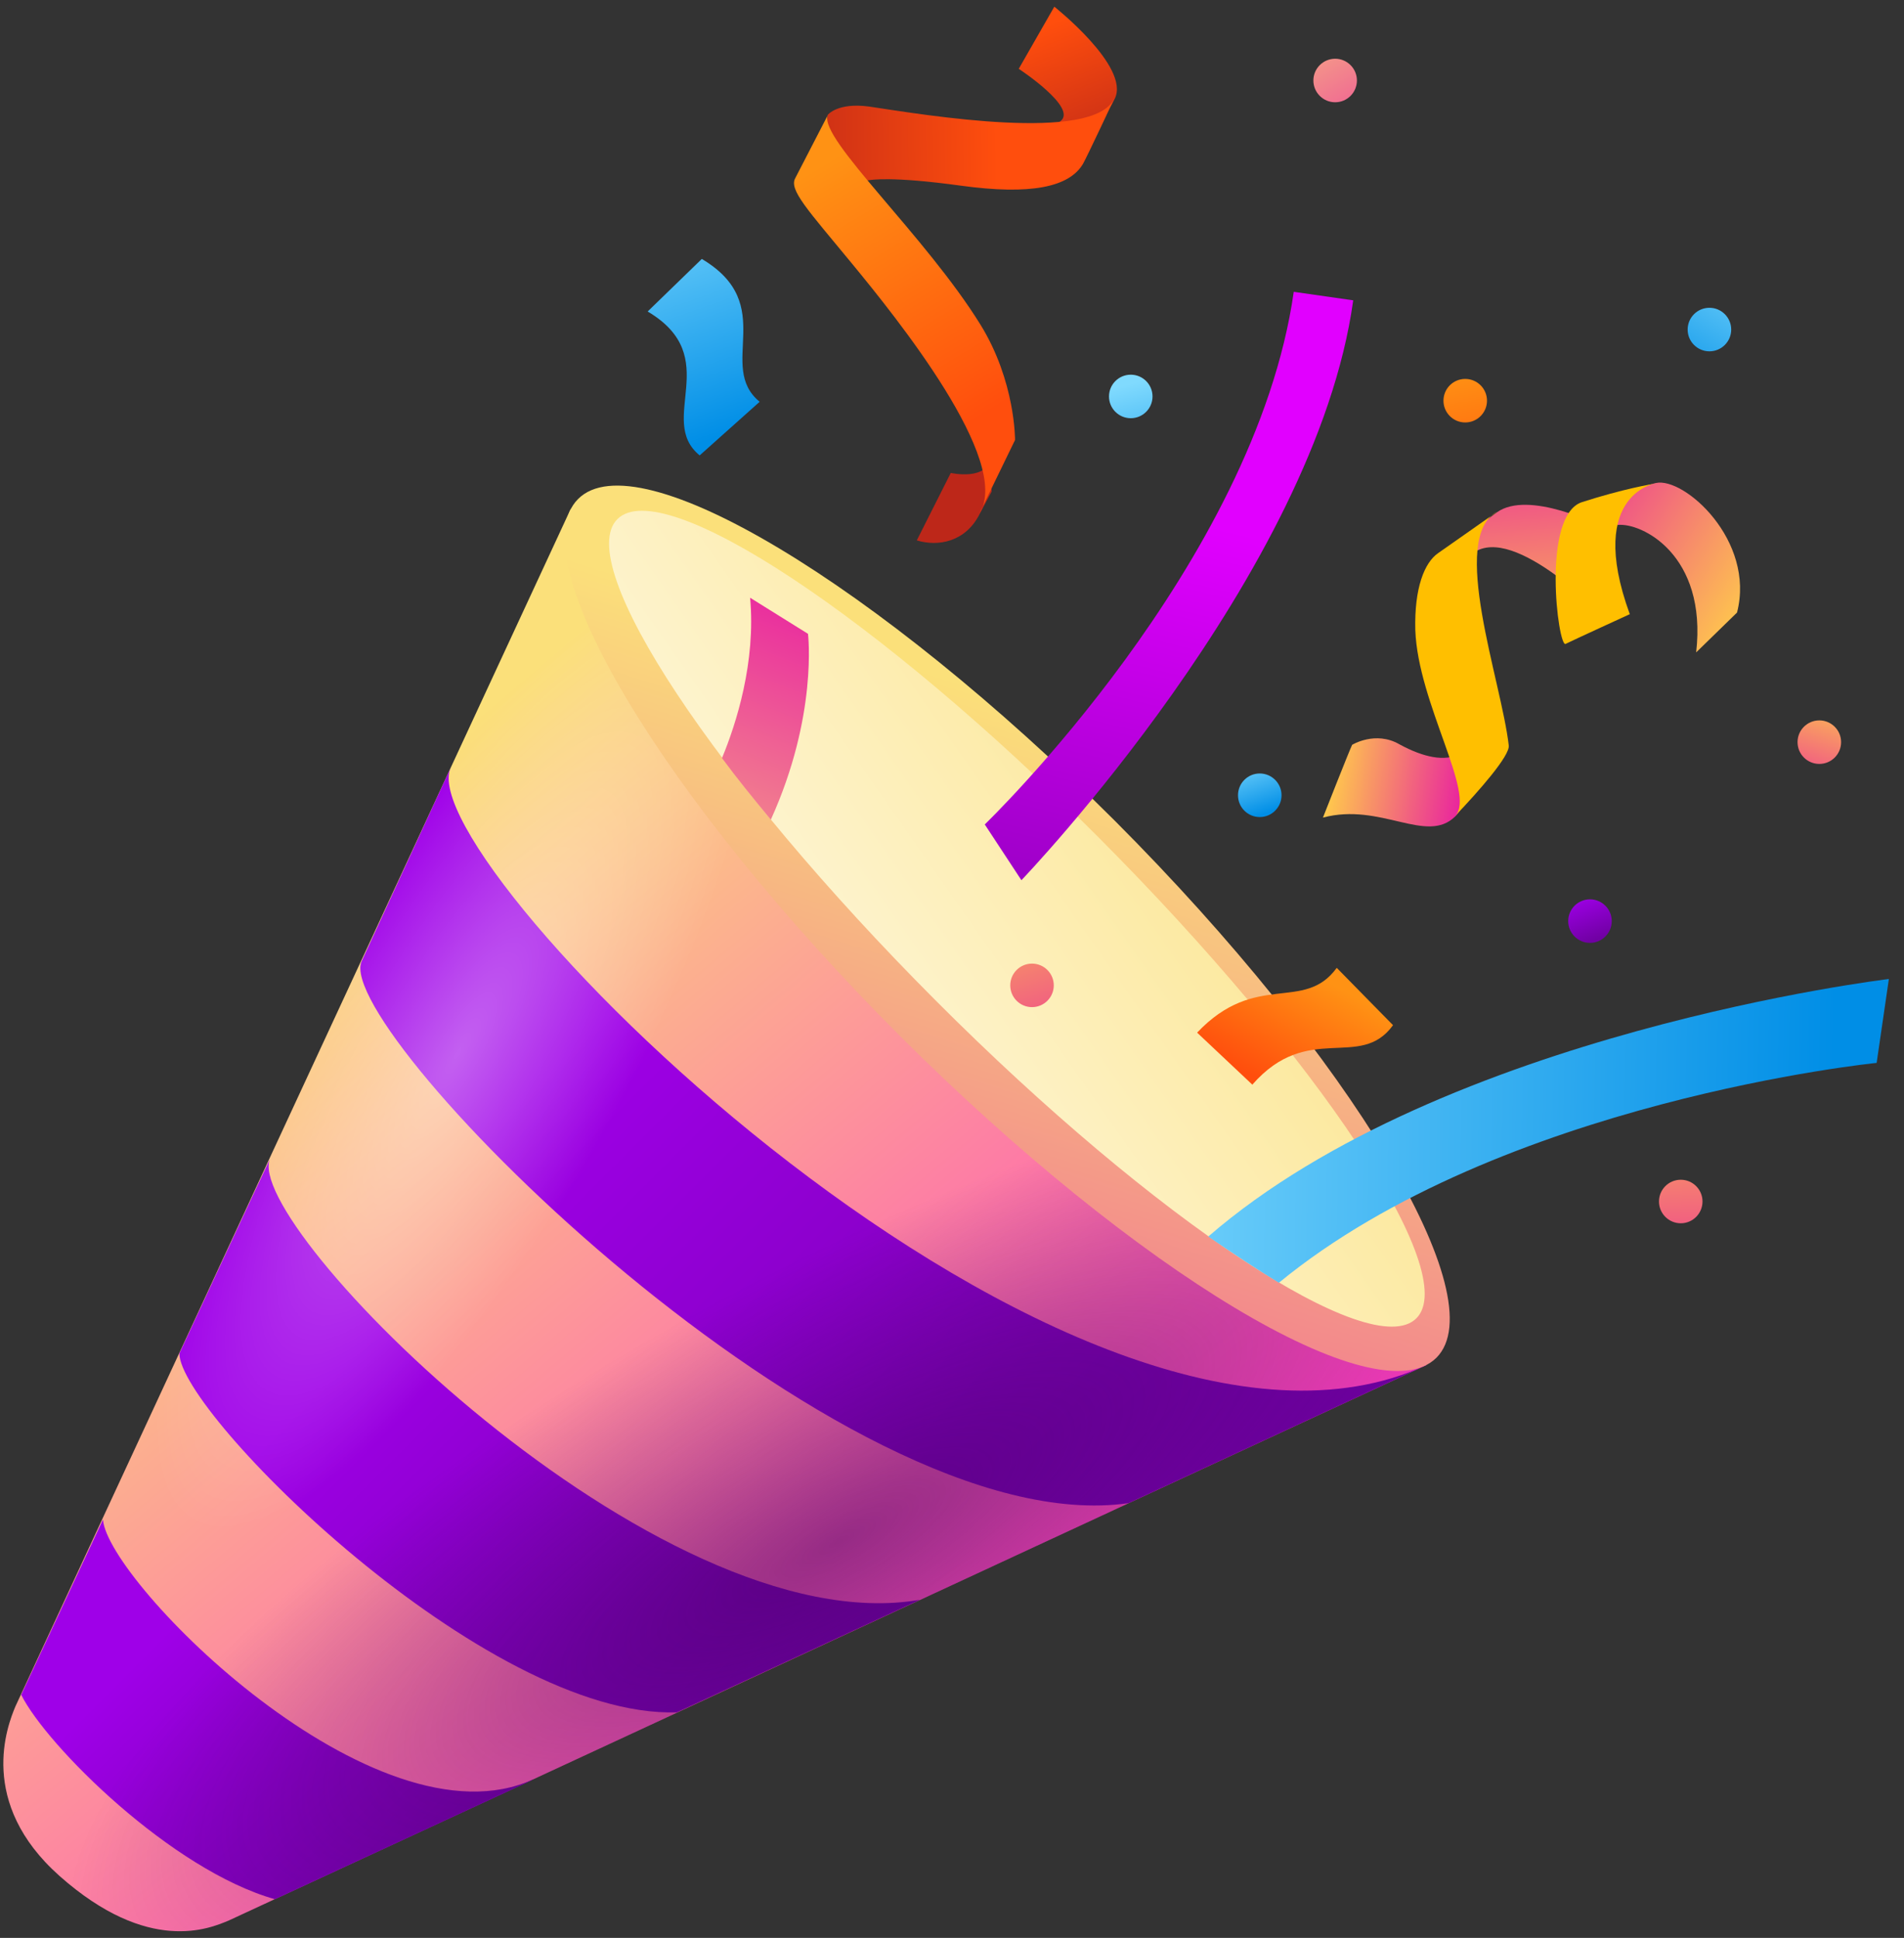<svg width="57" height="58" viewBox="0 0 57 58" fill="none" xmlns="http://www.w3.org/2000/svg">
<rect x="0" y="0" width="57" height="58" fill="#333333" stroke="none"/>
<path d="M6.849 57.479L42.704 40.855L17.084 15.235L0.46 51.075C0.221 51.647 -0.684 53.951 1.779 56.144C4.449 58.513 6.277 57.718 6.849 57.479Z" fill="url(#paint0_linear_1044_11023)"/>
<path d="M13.492 22.976L10.822 28.777C9.964 30.859 25.19 46.227 33.788 44.988L42.704 40.855C32.135 45.735 12.189 25.805 13.492 22.976Z" fill="url(#paint1_linear_1044_11023)"/>
<path d="M8.089 34.673L7.469 35.992L5.371 40.506C5.355 42.286 14.525 51.44 20.263 51.249L27.542 47.88C19.659 49.247 7.183 36.596 8.089 34.673Z" fill="url(#paint2_linear_1044_11023)"/>
<path d="M0.635 50.724C1.397 52.25 5.132 55.969 8.231 56.843L15.924 53.283L15.971 53.251C11.235 55.429 3.225 47.355 3.082 45.48L0.635 50.724Z" fill="url(#paint3_linear_1044_11023)"/>
<path opacity="0.75" d="M6.849 57.479L42.704 40.855L17.084 15.235L0.46 51.075C0.221 51.647 -0.684 53.951 1.779 56.144C4.449 58.513 6.277 57.718 6.849 57.479Z" fill="url(#paint4_radial_1044_11023)"/>
<path opacity="0.75" d="M6.849 57.479L42.704 40.855L17.084 15.235L0.46 51.075C0.221 51.647 -0.684 53.951 1.779 56.144C4.449 58.513 6.277 57.718 6.849 57.479Z" fill="url(#paint5_radial_1044_11023)"/>
<path d="M29.338 15.363C28.909 16.237 28.066 16.364 27.446 16.173L28.463 14.155C28.463 14.155 29.608 14.409 29.64 13.662L29.687 14.711L29.338 15.363Z" fill="url(#paint6_linear_1044_11023)"/>
<path d="M32.183 4.237C32.183 4.237 32.914 3.903 33.375 2.95C33.836 1.996 31.563 0.2 31.563 0.2L30.498 2.06C30.498 2.06 32.294 3.236 31.738 3.633C31.166 4.03 32.183 4.237 32.183 4.237Z" fill="url(#paint7_linear_1044_11023)"/>
<path d="M50.778 19.526C51.111 16.602 49.141 15.633 48.425 15.712C48.425 15.712 48.298 14.758 49.57 14.457C50.412 14.266 52.558 16.173 52.001 18.334L50.778 19.526Z" fill="url(#paint8_linear_1044_11023)"/>
<path d="M43.006 40.633C41.226 42.413 34.042 38.09 26.938 31.002C19.85 23.913 15.527 16.714 17.307 14.934C19.087 13.154 26.27 17.477 33.375 24.565C40.463 31.669 44.77 38.853 43.006 40.633Z" fill="url(#paint9_linear_1044_11023)"/>
<path d="M42.402 39.456C41.051 40.807 34.598 36.548 28.003 29.936C21.407 23.325 17.132 16.888 18.483 15.537C19.834 14.186 26.286 18.445 32.882 25.057C39.478 31.669 43.753 38.105 42.402 39.456Z" fill="url(#paint10_linear_1044_11023)"/>
<path d="M33.359 2.95C33.359 2.95 32.532 4.714 32.421 4.905C32.008 5.604 30.848 5.843 28.765 5.557C26.683 5.271 26.079 5.382 25.984 5.398C25.889 5.43 24.665 4.444 24.665 4.444L24.776 3.443C24.776 3.443 25.062 3.061 26.016 3.189C27.716 3.443 32.723 4.285 33.359 2.95Z" fill="url(#paint11_linear_1044_11023)"/>
<path d="M37.491 32.463C39.16 30.556 40.717 32.05 41.703 30.683L40.018 28.967C39.033 30.318 37.602 29.046 35.838 30.906L37.491 32.463Z" fill="url(#paint12_linear_1044_11023)"/>
<path d="M19.389 9.323C21.693 10.69 19.643 12.566 20.946 13.63L22.742 12.025C21.439 10.96 23.314 9.117 21.01 7.75L19.389 9.323Z" fill="url(#paint13_linear_1044_11023)"/>
<path d="M43.785 16.396C43.848 16.38 43.88 15.998 44.818 15.331C45.755 14.663 47.869 15.696 48.139 15.855C48.425 16.014 48.187 18.637 48.187 18.637C48.187 18.637 45.549 15.823 44.23 16.475C42.911 17.111 43.785 16.396 43.785 16.396Z" fill="url(#paint14_linear_1044_11023)"/>
<path d="M44.134 22.928C44.134 22.928 44.039 23.961 43.562 24.438C42.704 25.28 41.337 24.009 39.605 24.47C39.605 24.47 40.399 22.451 40.479 22.292C40.479 22.292 41.178 21.863 41.893 22.276C42.624 22.674 43.26 22.801 43.705 22.562C44.15 22.324 44.134 22.928 44.134 22.928Z" fill="url(#paint15_linear_1044_11023)"/>
<path d="M48.791 18.382C48.791 18.382 47.091 19.161 46.868 19.272C46.645 19.383 46.137 15.426 47.361 15.028C48.6 14.631 49.443 14.488 49.57 14.472C49.697 14.44 47.44 14.679 48.791 18.382Z" fill="#FFBF00"/>
<path d="M43.562 24.421C44.261 23.69 45.215 22.609 45.167 22.308C44.945 20.369 43.371 16.093 44.818 15.315C44.818 15.315 43.467 16.268 43.054 16.554C42.64 16.84 42.338 17.603 42.37 18.859C42.45 21.052 44.198 23.77 43.562 24.421Z" fill="#FFBF00"/>
<path d="M38.731 8.734C37.571 16.888 29.481 24.675 29.481 24.675L30.578 26.344C30.578 26.344 39.382 17.174 40.511 8.989L38.731 8.734Z" fill="url(#paint16_linear_1044_11023)"/>
<path d="M23.807 5.333C23.616 5.683 24.172 6.271 25.508 7.892C26.843 9.513 30.307 13.805 29.322 15.362L30.387 13.169C30.387 13.169 30.403 11.421 29.354 9.72C27.701 7.05 24.538 4.173 24.776 3.458L23.807 5.333Z" fill="url(#paint17_linear_1044_11023)"/>
<path d="M30.895 30.143C31.255 30.143 31.547 29.851 31.547 29.491C31.547 29.132 31.255 28.84 30.895 28.84C30.535 28.84 30.244 29.132 30.244 29.491C30.244 29.851 30.535 30.143 30.895 30.143Z" fill="url(#paint18_linear_1044_11023)"/>
<path d="M39.971 3.061C40.33 3.061 40.622 2.769 40.622 2.409C40.622 2.05 40.33 1.758 39.971 1.758C39.611 1.758 39.319 2.05 39.319 2.409C39.319 2.769 39.611 3.061 39.971 3.061Z" fill="url(#paint19_linear_1044_11023)"/>
<path d="M33.852 12.517C34.211 12.517 34.503 12.225 34.503 11.866C34.503 11.506 34.211 11.214 33.852 11.214C33.492 11.214 33.2 11.506 33.2 11.866C33.2 12.225 33.492 12.517 33.852 12.517Z" fill="url(#paint20_linear_1044_11023)"/>
<path d="M37.713 24.454C38.073 24.454 38.365 24.162 38.365 23.802C38.365 23.442 38.073 23.15 37.713 23.15C37.353 23.15 37.062 23.442 37.062 23.802C37.062 24.162 37.353 24.454 37.713 24.454Z" fill="url(#paint21_linear_1044_11023)"/>
<path d="M54.465 22.864C54.825 22.864 55.117 22.572 55.117 22.212C55.117 21.852 54.825 21.561 54.465 21.561C54.105 21.561 53.813 21.852 53.813 22.212C53.813 22.572 54.105 22.864 54.465 22.864Z" fill="url(#paint22_linear_1044_11023)"/>
<path d="M50.317 36.612C50.676 36.612 50.968 36.32 50.968 35.96C50.968 35.6 50.676 35.309 50.317 35.309C49.957 35.309 49.665 35.6 49.665 35.96C49.665 36.32 49.957 36.612 50.317 36.612Z" fill="url(#paint23_linear_1044_11023)"/>
<path d="M47.599 28.22C47.959 28.22 48.251 27.928 48.251 27.569C48.251 27.209 47.959 26.917 47.599 26.917C47.239 26.917 46.947 27.209 46.947 27.569C46.947 27.928 47.239 28.22 47.599 28.22Z" fill="url(#paint24_linear_1044_11023)"/>
<path d="M51.175 10.515C51.535 10.515 51.827 10.223 51.827 9.864C51.827 9.504 51.535 9.212 51.175 9.212C50.815 9.212 50.523 9.504 50.523 9.864C50.523 10.223 50.815 10.515 51.175 10.515Z" fill="url(#paint25_linear_1044_11023)"/>
<path d="M43.864 12.644C44.224 12.644 44.516 12.352 44.516 11.992C44.516 11.633 44.224 11.341 43.864 11.341C43.504 11.341 43.213 11.633 43.213 11.992C43.213 12.352 43.504 12.644 43.864 12.644Z" fill="url(#paint26_linear_1044_11023)"/>
<path d="M38.286 38.392C44.929 32.94 56.181 31.812 56.181 31.812L56.547 29.301C56.547 29.301 43.228 30.89 36.172 37.009C36.935 37.533 37.634 37.994 38.286 38.392Z" fill="url(#paint27_linear_1044_11023)"/>
<path d="M21.614 22.689C22.059 23.293 22.552 23.897 23.076 24.533C24.49 21.418 24.189 18.97 24.189 18.97L22.456 17.89C22.631 19.813 22.043 21.656 21.614 22.689Z" fill="url(#paint28_linear_1044_11023)"/>
<defs>
<linearGradient id="paint0_linear_1044_11023" x1="-1.644" y1="20.242" x2="26.721" y2="53.857" gradientUnits="userSpaceOnUse">
<stop offset="0.254" stop-color="#FBE07A"/>
<stop offset="1" stop-color="#FF40BF"/>
</linearGradient>
<linearGradient id="paint1_linear_1044_11023" x1="13.772" y1="22.703" x2="37.311" y2="46.242" gradientUnits="userSpaceOnUse">
<stop offset="0.254" stop-color="#9F00E8"/>
<stop offset="1" stop-color="#7000A3"/>
</linearGradient>
<linearGradient id="paint2_linear_1044_11023" x1="7.247" y1="35.518" x2="23.572" y2="51.843" gradientUnits="userSpaceOnUse">
<stop offset="0.254" stop-color="#9F00E8"/>
<stop offset="1" stop-color="#7000A3"/>
</linearGradient>
<linearGradient id="paint3_linear_1044_11023" x1="2.312" y1="46.228" x2="12.643" y2="56.56" gradientUnits="userSpaceOnUse">
<stop offset="0.254" stop-color="#9F00E8"/>
<stop offset="1" stop-color="#7000A3"/>
</linearGradient>
<radialGradient id="paint4_radial_1044_11023" cx="0" cy="0" r="1" gradientUnits="userSpaceOnUse" gradientTransform="translate(13.726 31.49) rotate(119.598) scale(16.284 4.985)">
<stop stop-color="white" stop-opacity="0.5"/>
<stop offset="1" stop-color="white" stop-opacity="0"/>
</radialGradient>
<radialGradient id="paint5_radial_1044_11023" cx="0" cy="0" r="1" gradientUnits="userSpaceOnUse" gradientTransform="translate(25.169 46.087) rotate(151.7) scale(25.813 8.051)">
<stop stop-color="#440063" stop-opacity="0.75"/>
<stop offset="1" stop-color="#420061" stop-opacity="0"/>
</radialGradient>
<linearGradient id="paint6_linear_1044_11023" x1="29.458" y1="14.769" x2="33.359" y2="13.523" gradientUnits="userSpaceOnUse">
<stop stop-color="#BD2719"/>
<stop offset="1" stop-color="#FF4E0D"/>
</linearGradient>
<linearGradient id="paint7_linear_1044_11023" x1="33.085" y1="5.089" x2="31.339" y2="0.75" gradientUnits="userSpaceOnUse">
<stop stop-color="#BD2719"/>
<stop offset="1" stop-color="#FF4E0D"/>
</linearGradient>
<linearGradient id="paint8_linear_1044_11023" x1="52.512" y1="18.342" x2="46.006" y2="14.174" gradientUnits="userSpaceOnUse">
<stop stop-color="#FFCB4B"/>
<stop offset="1" stop-color="#E81CA2"/>
</linearGradient>
<linearGradient id="paint9_linear_1044_11023" x1="35.843" y1="9.841" x2="21.307" y2="55.67" gradientUnits="userSpaceOnUse">
<stop offset="0.254" stop-color="#FBE07A"/>
<stop offset="1" stop-color="#E81CA2"/>
</linearGradient>
<linearGradient id="paint10_linear_1044_11023" x1="40.616" y1="20.36" x2="18.307" y2="36.007" gradientUnits="userSpaceOnUse">
<stop stop-color="#FBE07A"/>
<stop offset="1" stop-color="white"/>
</linearGradient>
<linearGradient id="paint11_linear_1044_11023" x1="22.659" y1="4.458" x2="29.863" y2="4.349" gradientUnits="userSpaceOnUse">
<stop stop-color="#BD2719"/>
<stop offset="1" stop-color="#FF4E0D"/>
</linearGradient>
<linearGradient id="paint12_linear_1044_11023" x1="39.619" y1="29.305" x2="37.887" y2="32.414" gradientUnits="userSpaceOnUse">
<stop stop-color="#FF9214"/>
<stop offset="1" stop-color="#FF4E0D"/>
</linearGradient>
<linearGradient id="paint13_linear_1044_11023" x1="19.378" y1="5.408" x2="21.998" y2="12.904" gradientUnits="userSpaceOnUse">
<stop stop-color="#80DAFE"/>
<stop offset="1" stop-color="#008EE6"/>
</linearGradient>
<linearGradient id="paint14_linear_1044_11023" x1="46.153" y1="19.974" x2="45.553" y2="12.412" gradientUnits="userSpaceOnUse">
<stop stop-color="#FFCB4B"/>
<stop offset="1" stop-color="#E81CA2"/>
</linearGradient>
<linearGradient id="paint15_linear_1044_11023" x1="39.802" y1="23.161" x2="43.98" y2="23.838" gradientUnits="userSpaceOnUse">
<stop stop-color="#FFCB4B"/>
<stop offset="1" stop-color="#E81CA2"/>
</linearGradient>
<linearGradient id="paint16_linear_1044_11023" x1="36.931" y1="9.028" x2="30.733" y2="34.535" gradientUnits="userSpaceOnUse">
<stop offset="0.254" stop-color="#E100FF"/>
<stop offset="1" stop-color="#7000A3"/>
</linearGradient>
<linearGradient id="paint17_linear_1044_11023" x1="24.74" y1="4.848" x2="29.325" y2="12.49" gradientUnits="userSpaceOnUse">
<stop stop-color="#FF9214"/>
<stop offset="1" stop-color="#FF4E0D"/>
</linearGradient>
<linearGradient id="paint18_linear_1044_11023" x1="29.649" y1="25.824" x2="32.123" y2="33.102" gradientUnits="userSpaceOnUse">
<stop stop-color="#FFCB4B"/>
<stop offset="1" stop-color="#E81CA2"/>
</linearGradient>
<linearGradient id="paint19_linear_1044_11023" x1="37.983" y1="-0.85" x2="42.058" y2="5.846" gradientUnits="userSpaceOnUse">
<stop stop-color="#FBE07A"/>
<stop offset="1" stop-color="#E81CA2"/>
</linearGradient>
<linearGradient id="paint20_linear_1044_11023" x1="33.754" y1="11.505" x2="34.773" y2="15.362" gradientUnits="userSpaceOnUse">
<stop stop-color="#80DAFE"/>
<stop offset="1" stop-color="#008EE6"/>
</linearGradient>
<linearGradient id="paint21_linear_1044_11023" x1="37.274" y1="22.565" x2="37.896" y2="24.344" gradientUnits="userSpaceOnUse">
<stop stop-color="#80DAFE"/>
<stop offset="1" stop-color="#008EE6"/>
</linearGradient>
<linearGradient id="paint22_linear_1044_11023" x1="54.938" y1="20.691" x2="53.773" y2="24.403" gradientUnits="userSpaceOnUse">
<stop stop-color="#FFCB4B"/>
<stop offset="1" stop-color="#E81CA2"/>
</linearGradient>
<linearGradient id="paint23_linear_1044_11023" x1="50.125" y1="31.797" x2="50.489" y2="39.73" gradientUnits="userSpaceOnUse">
<stop stop-color="#FFCB4B"/>
<stop offset="1" stop-color="#E81CA2"/>
</linearGradient>
<linearGradient id="paint24_linear_1044_11023" x1="47.172" y1="26.337" x2="47.794" y2="28.116" gradientUnits="userSpaceOnUse">
<stop offset="0.254" stop-color="#9F00E8"/>
<stop offset="1" stop-color="#7000A3"/>
</linearGradient>
<linearGradient id="paint25_linear_1044_11023" x1="52.44" y1="7.692" x2="50.038" y2="11.84" gradientUnits="userSpaceOnUse">
<stop stop-color="#80DAFE"/>
<stop offset="1" stop-color="#008EE6"/>
</linearGradient>
<linearGradient id="paint26_linear_1044_11023" x1="43.696" y1="11.068" x2="44.497" y2="15.507" gradientUnits="userSpaceOnUse">
<stop stop-color="#FF9214"/>
<stop offset="1" stop-color="#FF4E0D"/>
</linearGradient>
<linearGradient id="paint27_linear_1044_11023" x1="31.668" y1="33.517" x2="54.872" y2="33.994" gradientUnits="userSpaceOnUse">
<stop stop-color="#80DAFE"/>
<stop offset="1" stop-color="#008EE6"/>
</linearGradient>
<linearGradient id="paint28_linear_1044_11023" x1="18.849" y1="30.936" x2="24.412" y2="17.109" gradientUnits="userSpaceOnUse">
<stop stop-color="#FBE07A"/>
<stop offset="1" stop-color="#E81CA2"/>
</linearGradient>
</defs>
</svg>
